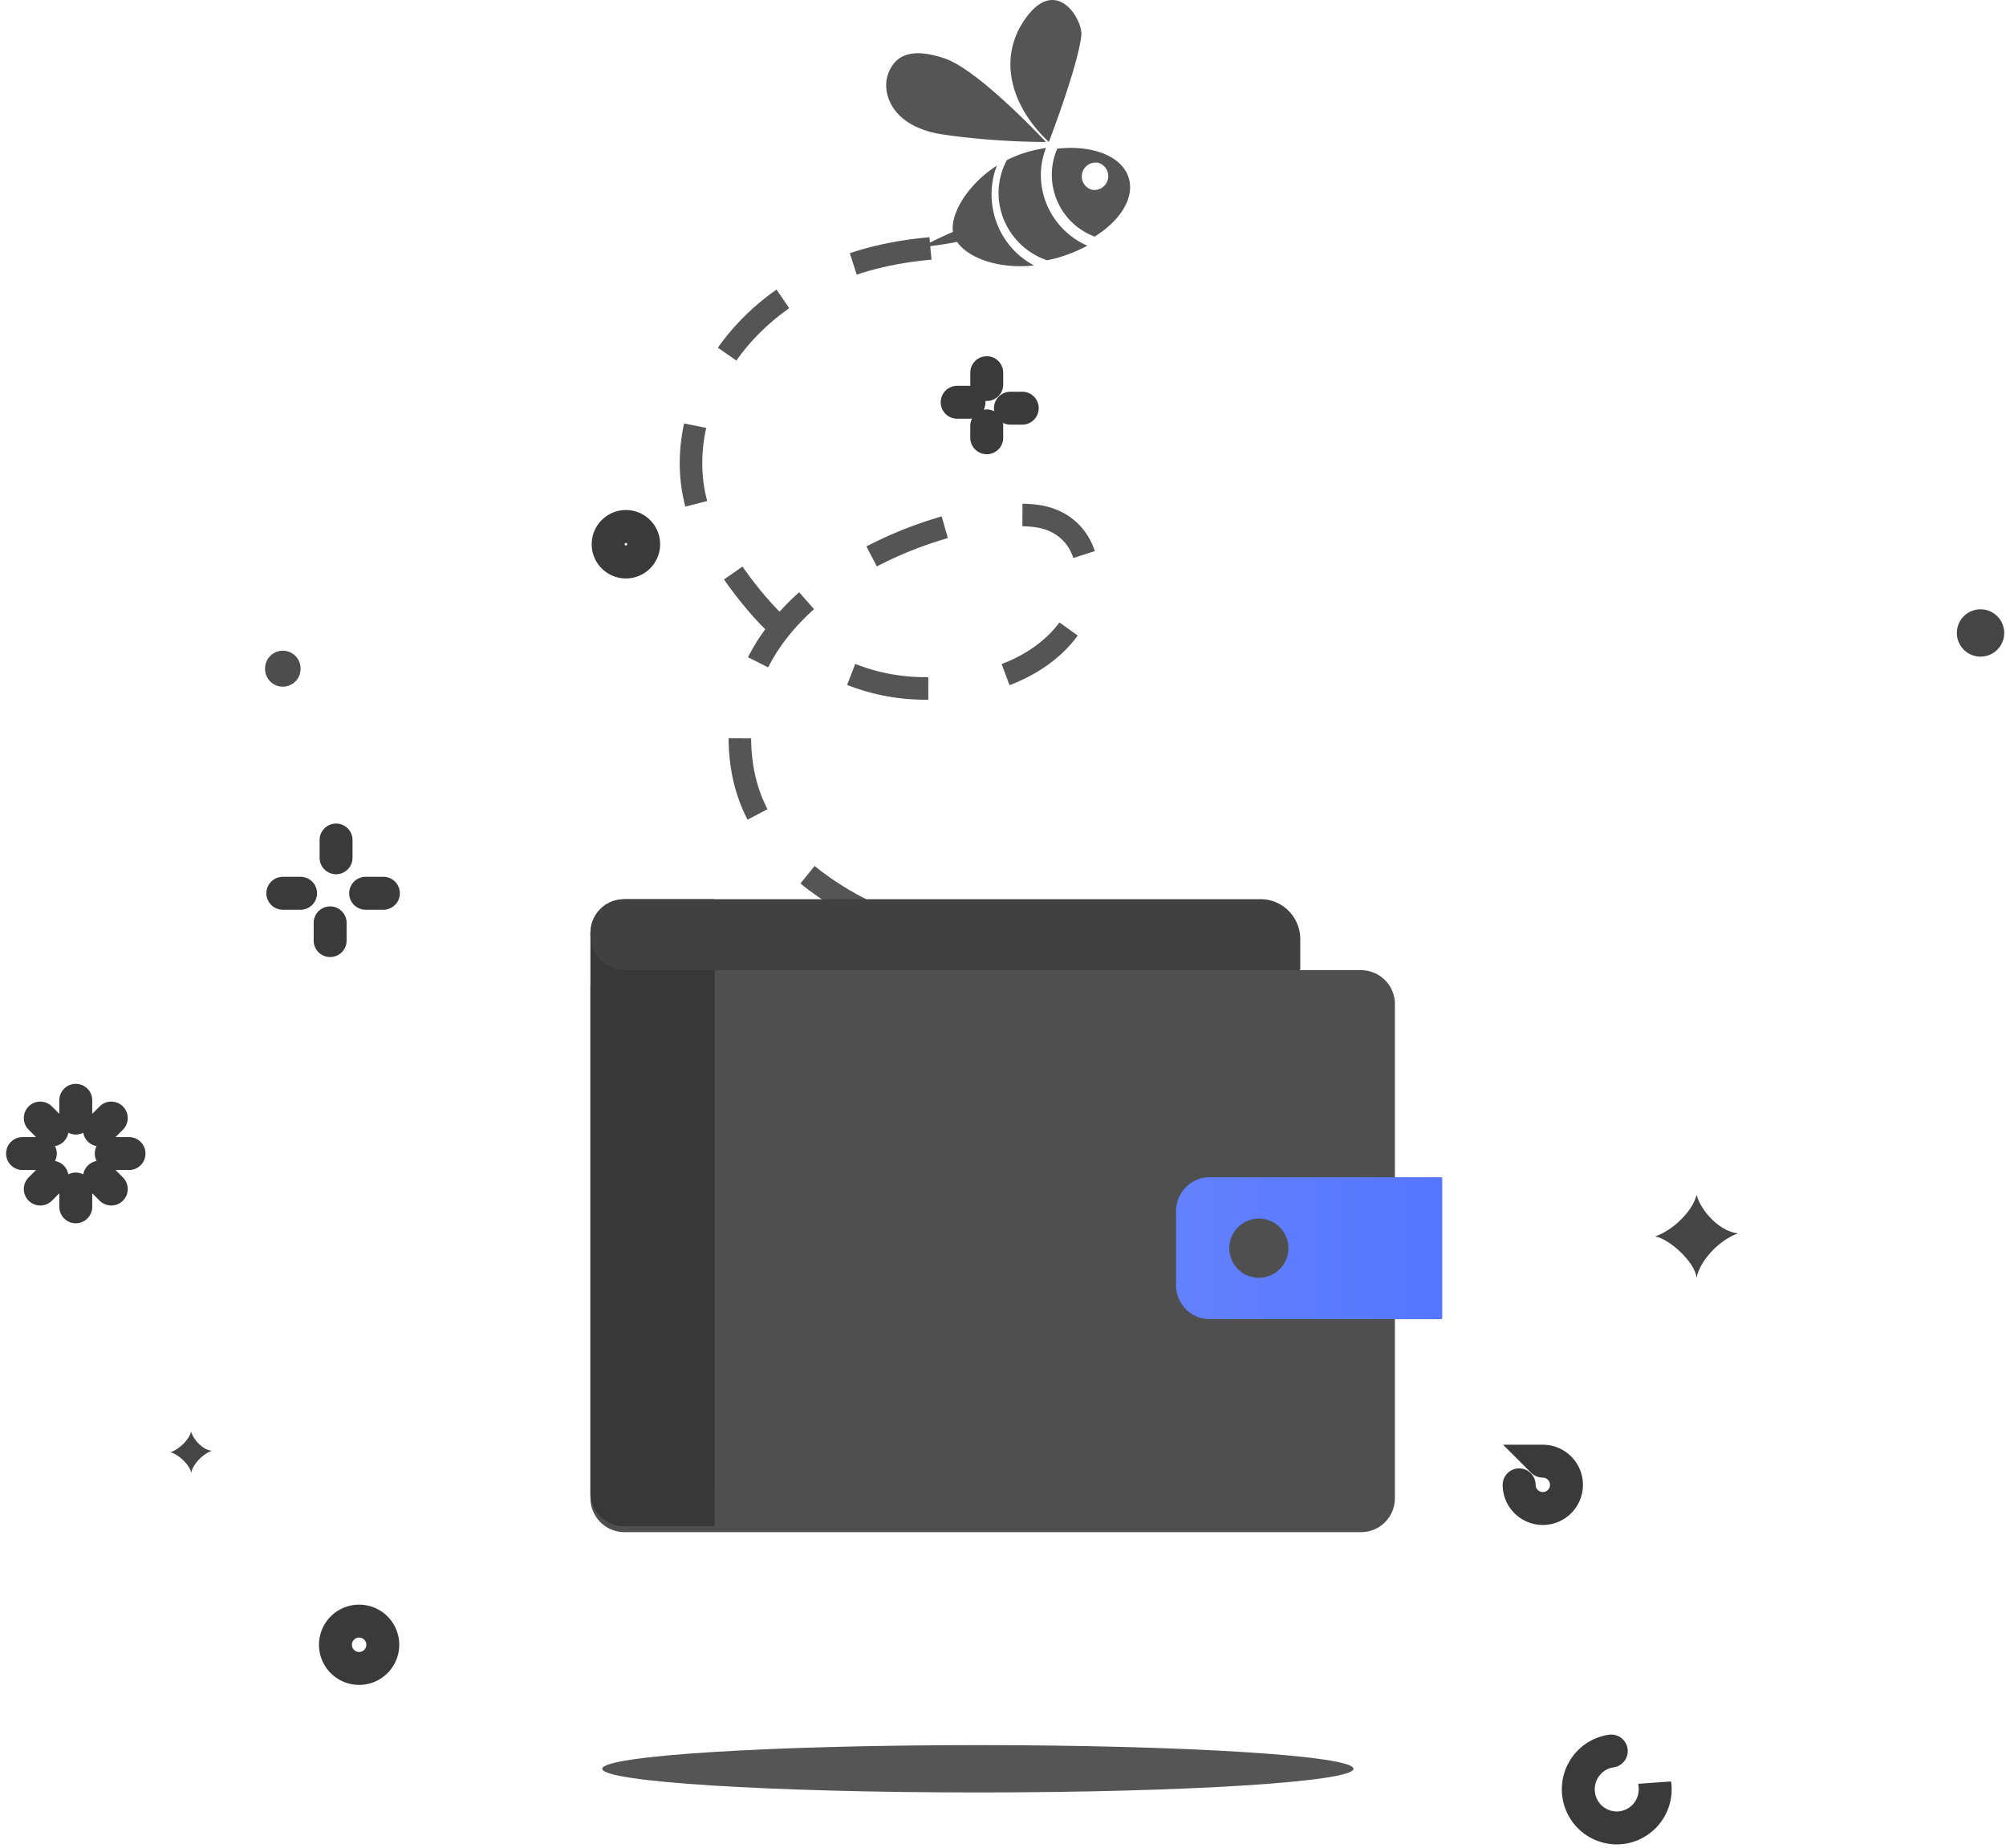 <svg xmlns="http://www.w3.org/2000/svg" width="178" height="164" fill="none" viewBox="0 0 178 164"><path fill="#555" fill-rule="evenodd" d="M120.102 156.944c0 1.16-14.922 2.1-33.33 2.1-18.409 0-33.332-.94-33.332-2.1 0-1.159 14.923-2.099 33.332-2.099 18.408 0 33.33.94 33.33 2.099" clip-rule="evenodd"/><path stroke="#555" stroke-dasharray="7" stroke-width="2" d="M82.561 22.045c-18.182 1.54-24.865 16.93-19.39 25.901 3.863 6.33 10.408 14.884 22.61 12.832 12.202-2.052 13.23-13.344 6.804-14.88-6.426-1.536-29.319 5.628-26.732 22.177C67.721 80.016 83.91 83.458 83.91 83.458"/><path fill="#555" fill-rule="evenodd" d="M93.07 12.598s2.606-6.807 2.88-9.454c.145-1.384-2.148-5.235-4.83-1.672-2.684 3.563-1.46 7.931 1.95 11.126m-9.245-7.413c-3.052-1.032-4.434-.227-5.023 1.38-.589 1.606.234 4.665 4.837 5.362 4.604.697 9.169.67 9.169.67s-5.93-6.38-8.983-7.412m8.728 8.761c.07-.284.161-.557.263-.823-.563.089-1.137.214-1.714.383-.626.183-1.21.423-1.76.698a6.24 6.24 0 0 0-.557 1.45c-.773 3.183 1.053 6.391 4.12 7.442.333-.066.667-.142 1.001-.24a13.336 13.336 0 0 0 2.575-1.056c-2.996-1.314-4.72-4.595-3.928-7.854" clip-rule="evenodd"/><path fill="#555" fill-rule="evenodd" d="M88.173 15.606c.073-.314.173-.615.283-.909-2.654 1.7-4.14 4.34-3.895 5.879-1.697.729-2.777 1.343-2.777 1.343s1.28-.098 3.145-.456c.998 1.46 3.767 2.436 6.828 2.086-2.773-1.434-4.338-4.698-3.584-7.943m8.707 1.228a1.23 1.23 0 0 1 .571-2.39 1.23 1.23 0 0 1-.571 2.39m-3.065-3.645a5.933 5.933 0 0 0-.322.956 5.861 5.861 0 0 0 3.638 6.85c2.274-1.42 3.551-3.433 3.033-5.18-.576-1.96-3.225-2.972-6.35-2.626" clip-rule="evenodd"/><path fill="#4F4F4F" fill-rule="evenodd" d="M55.41 135.948h65.365a3.005 3.005 0 0 0 3.001-3.008V89.098a3.012 3.012 0 0 0-3.008-3.015H53.824c-.792 0-1.434.644-1.434 1.438v45.399a3.024 3.024 0 0 0 3.02 3.028" clip-rule="evenodd"/><path fill="#383838" fill-rule="evenodd" d="M55.37 135.424h7.932c.06 0 .11-.05.11-.111V79.896a.11.11 0 0 0-.11-.111H55.37a2.975 2.975 0 0 0-2.98 2.971v49.696a2.976 2.976 0 0 0 2.98 2.972" clip-rule="evenodd"/><path fill="url(#a)" fill-rule="evenodd" d="M107.341 117.052h20.524a.11.11 0 0 0 .11-.112v-12.373a.11.11 0 0 0-.11-.112h-20.524c-1.649 0-2.986 1.353-2.986 3.022v6.553c0 1.669 1.337 3.022 2.986 3.022" clip-rule="evenodd"/><path fill="#414141" fill-rule="evenodd" d="M111.858 79.785H55.442v.007a3.135 3.135 0 0 0-3.052 3.142 3.135 3.135 0 0 0 3.052 3.143v.006h59.824c.061 0 .111-.05.111-.111V83.33c0-1.959-1.576-3.546-3.519-3.546" clip-rule="evenodd"/><path fill="#4F4F4F" fill-rule="evenodd" d="M114.328 110.753a2.624 2.624 0 1 1-5.249.001 2.624 2.624 0 0 1 5.249-.001" clip-rule="evenodd"/><path stroke="#3A3A3A" stroke-linecap="round" stroke-width="2.921" d="M6.724 97.63v1.576m-3.15 0 1.05 1.049M2 102.355h1.575m-.001 3.149 1.05-1.049m2.1 2.624v-1.575m3.15 0-1.05-1.049m2.624-2.1H9.873m.001-3.149-1.05 1.049m78.734-67.187v1.05m-2.624 1.575h1.05m1.574 3.149v-1.05m3.15-1.574h-1.05M29.82 74.535v1.575m-4.724 3.15h1.574m2.624 4.199v-1.575m4.725-2.624h-1.575m104.455 50.39a2.1 2.1 0 1 1-2.1 2.1m12.037 26.528a3.425 3.425 0 0 1-2.893 3.88 3.413 3.413 0 0 1-3.86-2.907c-.267-1.875 1.028-3.613 2.893-3.881"/><path fill="#454545" fill-rule="evenodd" d="M146.872 109.703c1.273-.402 3.223-1.978 3.675-3.674.409 1.499 2.125 3.272 3.674 3.407-1.743.625-3.41 2.483-3.674 3.942-.181-1.488-2.485-3.458-3.675-3.675M15.123 128.862c.636-.201 1.611-.989 1.837-1.837.204.749 1.062 1.636 1.837 1.703-.872.313-1.705 1.241-1.837 1.971-.09-.743-1.243-1.729-1.837-1.837" clip-rule="evenodd"/><path fill="#4D4D4D" fill-rule="evenodd" d="M26.67 59.314a1.575 1.575 0 1 1-3.149 0 1.575 1.575 0 0 1 3.15 0" clip-rule="evenodd"/><path fill="#454545" fill-rule="evenodd" d="M177.841 56.164a2.1 2.1 0 1 1-4.2 0 2.1 2.1 0 0 1 4.2 0" clip-rule="evenodd"/><path stroke="#3A3A3A" stroke-linecap="round" stroke-width="2.921" d="M57.115 48.291a1.575 1.575 0 1 1-3.15 0 1.575 1.575 0 0 1 3.15 0Zm-24.449 99.592a2.1 2.1 0 1 1-1.493-3.924 2.1 2.1 0 0 1 1.493 3.924Z" clip-rule="evenodd"/><defs><linearGradient id="a" x1="104.355" x2="127.975" y1="110.753" y2="110.753" gradientUnits="userSpaceOnUse"><stop stop-color="#6381FC"/><stop offset="1" stop-color="#5576FF"/></linearGradient></defs></svg>